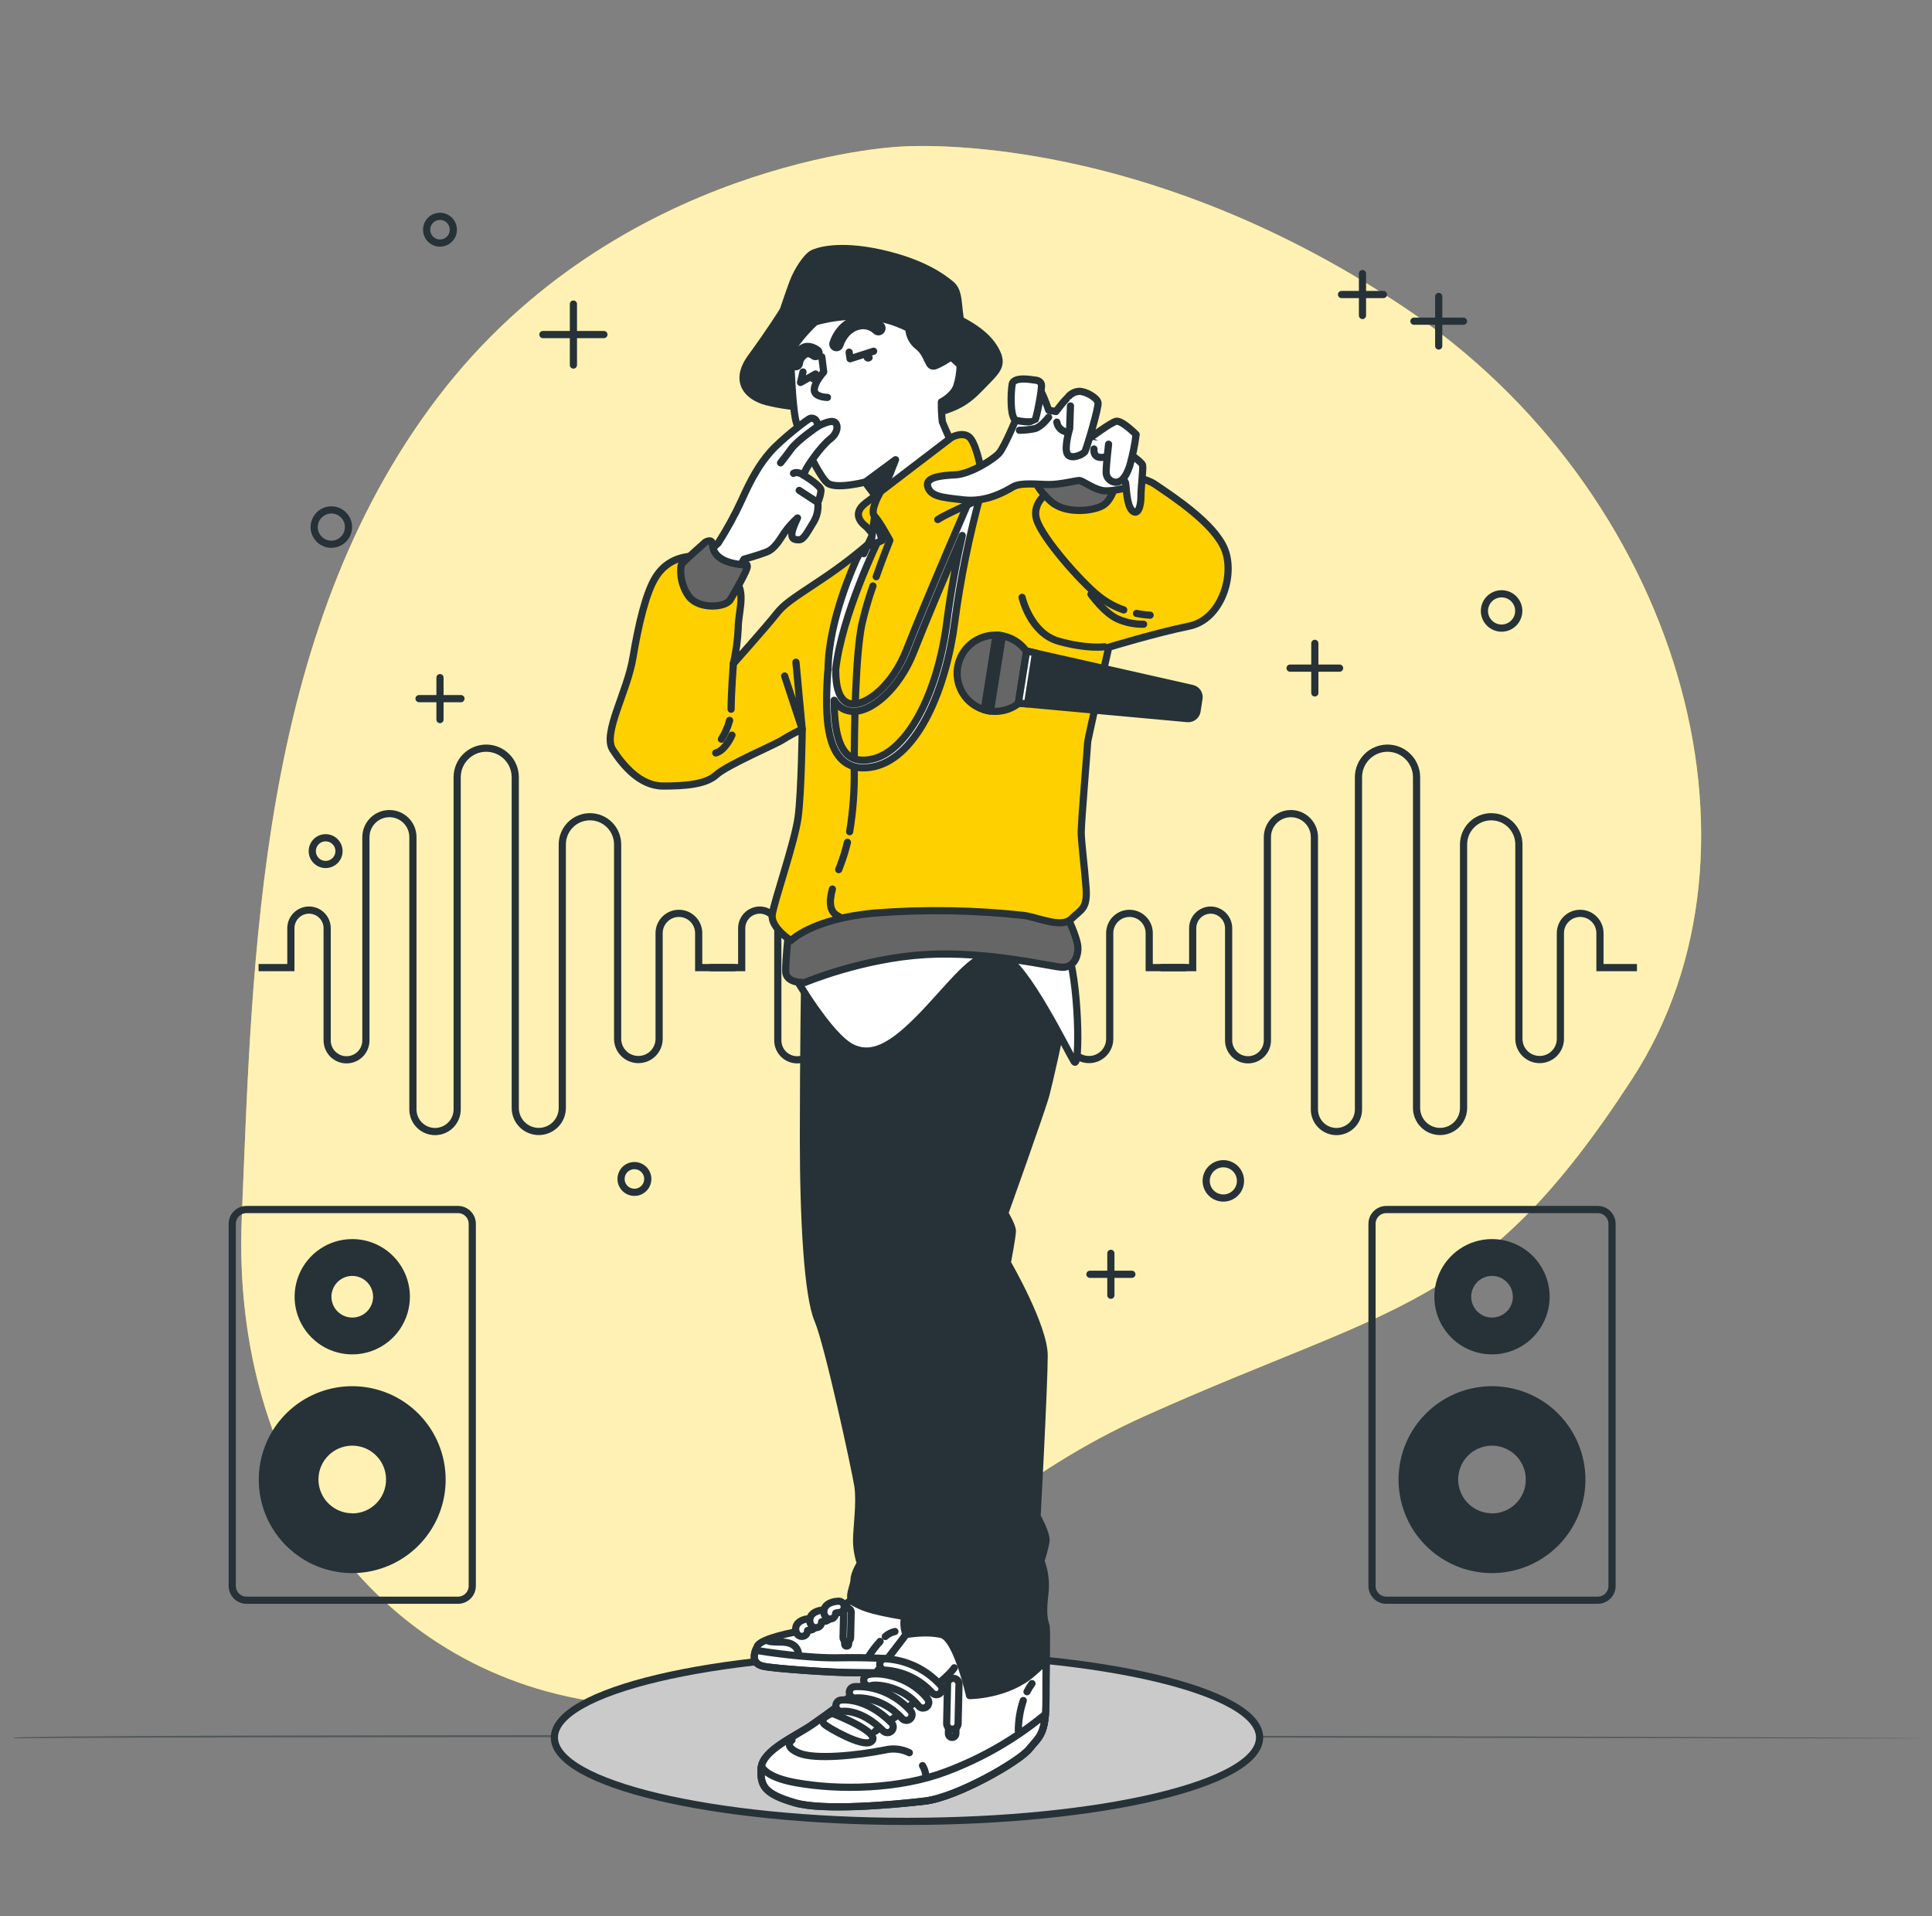 <svg width="121" height="120" viewBox="0 0 121 120" fill="none" xmlns="http://www.w3.org/2000/svg">
<rect x="0" y="0" width="121" height="120" fill="#808080" stroke="none"/>
<g clip-path="url(#clip0_896_9813)">
<path opacity="0.5" d="M120.5 108.857C120.5 108.891 82.784 108.785 39.709 108.785C-3.367 108.785 0.942 108.891 0.942 108.857C0.942 108.823 -3.384 108.659 39.709 108.659C82.801 108.659 120.5 108.82 120.5 108.857Z" fill="#263238"/>
<path d="M56.172 9.196C56.172 9.196 38.697 10.083 27.418 24.884C16.139 39.685 15.823 59.897 15.141 76.266C14.459 92.636 24.051 105.034 38.115 106.668C52.179 108.303 55.969 95.73 71.746 88.655C87.522 81.58 92.79 82.087 102.225 67.559C111.66 53.031 105.067 30.695 87.949 19.25C70.832 7.805 56.172 9.196 56.172 9.196Z" fill="#FFD000"/>
<path opacity="0.7" d="M56.172 9.196C56.172 9.196 38.697 10.083 27.418 24.884C16.139 39.685 15.823 59.897 15.141 76.266C14.459 92.636 24.051 105.034 38.115 106.668C52.179 108.303 55.969 95.73 71.746 88.655C87.522 81.58 92.79 82.087 102.225 67.559C111.66 53.031 105.067 30.695 87.949 19.25C70.832 7.805 56.172 9.196 56.172 9.196Z" fill="white"/>
<path d="M22.061 86.806C20.904 86.806 19.772 87.149 18.809 87.791C17.847 88.434 17.096 89.348 16.653 90.418C16.21 91.487 16.094 92.664 16.319 93.799C16.545 94.935 17.102 95.978 17.921 96.796C18.74 97.615 19.783 98.172 20.918 98.398C22.053 98.624 23.23 98.508 24.3 98.064C25.369 97.621 26.283 96.871 26.926 95.908C27.569 94.945 27.912 93.814 27.911 92.656C27.911 91.105 27.295 89.617 26.198 88.519C25.101 87.422 23.613 86.806 22.061 86.806ZM22.061 94.764C21.643 94.764 21.234 94.639 20.886 94.407C20.537 94.174 20.266 93.844 20.106 93.457C19.946 93.07 19.904 92.645 19.985 92.234C20.067 91.823 20.269 91.446 20.565 91.15C20.861 90.854 21.238 90.653 21.648 90.571C22.059 90.489 22.485 90.531 22.872 90.691C23.258 90.852 23.589 91.123 23.821 91.471C24.054 91.819 24.178 92.228 24.178 92.647C24.179 92.926 24.125 93.202 24.02 93.46C23.914 93.718 23.758 93.952 23.561 94.15C23.365 94.347 23.131 94.504 22.874 94.611C22.616 94.718 22.34 94.773 22.061 94.773V94.764Z" fill="#263238"/>
<path d="M22.062 77.594C21.348 77.594 20.649 77.805 20.056 78.202C19.462 78.599 18.999 79.163 18.726 79.823C18.453 80.482 18.381 81.208 18.52 81.909C18.66 82.609 19.004 83.252 19.509 83.757C20.014 84.262 20.657 84.606 21.357 84.745C22.058 84.885 22.784 84.813 23.443 84.54C24.103 84.266 24.667 83.804 25.064 83.21C25.46 82.616 25.672 81.918 25.672 81.204C25.672 80.247 25.292 79.328 24.614 78.651C23.938 77.974 23.019 77.594 22.062 77.594ZM22.062 82.509C21.803 82.509 21.551 82.433 21.337 82.289C21.122 82.146 20.955 81.942 20.856 81.704C20.757 81.465 20.731 81.203 20.782 80.95C20.832 80.696 20.956 80.464 21.139 80.281C21.321 80.099 21.554 79.975 21.807 79.924C22.06 79.874 22.323 79.9 22.561 79.999C22.799 80.097 23.003 80.264 23.147 80.479C23.29 80.694 23.367 80.946 23.367 81.204C23.367 81.55 23.229 81.882 22.984 82.127C22.74 82.372 22.408 82.509 22.062 82.509Z" fill="#263238"/>
<path d="M28.682 75.743H15.441C14.946 75.743 14.545 76.144 14.545 76.639V99.313C14.545 99.808 14.946 100.209 15.441 100.209H28.682C29.177 100.209 29.578 99.808 29.578 99.313V76.639C29.578 76.144 29.177 75.743 28.682 75.743Z" stroke="#263238" stroke-width="0.45" stroke-miterlimit="10"/>
<path d="M93.442 86.806C92.284 86.806 91.153 87.149 90.191 87.793C89.228 88.436 88.478 89.35 88.035 90.419C87.592 91.489 87.477 92.666 87.703 93.801C87.928 94.936 88.486 95.979 89.305 96.797C90.123 97.615 91.166 98.173 92.302 98.398C93.437 98.624 94.614 98.508 95.683 98.064C96.752 97.621 97.666 96.871 98.309 95.908C98.952 94.945 99.295 93.814 99.294 92.656C99.294 91.888 99.143 91.127 98.849 90.417C98.555 89.707 98.123 89.062 97.58 88.519C97.037 87.975 96.391 87.545 95.681 87.251C94.971 86.957 94.21 86.806 93.442 86.806ZM93.442 94.764C93.023 94.764 92.614 94.639 92.266 94.407C91.918 94.174 91.647 93.844 91.486 93.457C91.326 93.07 91.284 92.645 91.366 92.234C91.448 91.823 91.649 91.446 91.945 91.15C92.241 90.854 92.618 90.653 93.029 90.571C93.44 90.489 93.865 90.531 94.252 90.691C94.639 90.852 94.969 91.123 95.202 91.471C95.434 91.819 95.559 92.228 95.559 92.647C95.56 92.926 95.507 93.202 95.401 93.46C95.295 93.718 95.139 93.953 94.943 94.15C94.746 94.348 94.512 94.504 94.254 94.611C93.997 94.718 93.721 94.773 93.442 94.773V94.764Z" fill="#263238"/>
<path d="M93.442 77.594C92.728 77.594 92.03 77.805 91.437 78.202C90.843 78.599 90.38 79.163 90.107 79.823C89.834 80.482 89.762 81.208 89.901 81.909C90.041 82.609 90.385 83.252 90.889 83.757C91.394 84.262 92.038 84.606 92.738 84.745C93.438 84.885 94.164 84.813 94.824 84.54C95.484 84.266 96.048 83.804 96.444 83.21C96.841 82.616 97.053 81.918 97.053 81.204C97.053 80.247 96.672 79.328 95.995 78.651C95.318 77.974 94.4 77.594 93.442 77.594ZM93.442 82.509C93.184 82.509 92.932 82.432 92.718 82.288C92.504 82.144 92.337 81.941 92.238 81.702C92.14 81.463 92.114 81.201 92.165 80.948C92.216 80.695 92.34 80.463 92.523 80.281C92.705 80.098 92.938 79.974 93.191 79.924C93.444 79.874 93.706 79.9 93.945 79.999C94.183 80.097 94.387 80.265 94.53 80.479C94.673 80.694 94.75 80.946 94.75 81.204C94.75 81.376 94.716 81.546 94.65 81.704C94.585 81.863 94.488 82.007 94.367 82.128C94.245 82.249 94.101 82.345 93.943 82.41C93.784 82.476 93.614 82.51 93.442 82.509Z" fill="#263238"/>
<path d="M100.065 75.743H86.823C86.329 75.743 85.928 76.144 85.928 76.639V99.313C85.928 99.808 86.329 100.209 86.823 100.209H100.065C100.559 100.209 100.961 99.808 100.961 99.313V76.639C100.961 76.144 100.559 75.743 100.065 75.743Z" stroke="#263238" stroke-width="0.45" stroke-miterlimit="10"/>
<path d="M35.913 19.041V22.86" stroke="#263238" stroke-width="0.45" stroke-linecap="round" stroke-linejoin="round"/>
<path d="M37.823 20.951H34.001" stroke="#263238" stroke-width="0.45" stroke-linecap="round" stroke-linejoin="round"/>
<path d="M27.556 42.435V45.062" stroke="#263238" stroke-width="0.45" stroke-linecap="round" stroke-linejoin="round"/>
<path d="M28.87 43.75H26.244" stroke="#263238" stroke-width="0.45" stroke-linecap="round" stroke-linejoin="round"/>
<path d="M85.331 17.131V19.757" stroke="#263238" stroke-width="0.45" stroke-linecap="round" stroke-linejoin="round"/>
<path d="M86.644 18.443H84.018" stroke="#263238" stroke-width="0.45" stroke-linecap="round" stroke-linejoin="round"/>
<path d="M69.573 78.485V81.111" stroke="#263238" stroke-width="0.45" stroke-linecap="round" stroke-linejoin="round"/>
<path d="M70.888 79.799H68.262" stroke="#263238" stroke-width="0.45" stroke-linecap="round" stroke-linejoin="round"/>
<path d="M82.347 40.287V43.391" stroke="#263238" stroke-width="0.45" stroke-linecap="round" stroke-linejoin="round"/>
<path d="M83.899 41.84H80.796" stroke="#263238" stroke-width="0.45" stroke-linecap="round" stroke-linejoin="round"/>
<path d="M90.106 18.564V21.667" stroke="#263238" stroke-width="0.45" stroke-linecap="round" stroke-linejoin="round"/>
<path d="M91.656 20.114H88.553" stroke="#263238" stroke-width="0.45" stroke-linecap="round" stroke-linejoin="round"/>
<path d="M21.827 33.005C21.827 33.218 21.764 33.426 21.646 33.603C21.528 33.78 21.36 33.919 21.164 34C20.967 34.082 20.751 34.103 20.542 34.062C20.333 34.02 20.141 33.918 19.991 33.767C19.84 33.617 19.738 33.425 19.696 33.216C19.655 33.008 19.676 32.791 19.758 32.594C19.84 32.398 19.978 32.23 20.155 32.112C20.332 31.994 20.541 31.931 20.753 31.932C21.038 31.932 21.311 32.045 21.512 32.246C21.713 32.447 21.827 32.72 21.827 33.005Z" stroke="#263238" stroke-width="0.45" stroke-linecap="round" stroke-linejoin="round"/>
<path d="M77.692 73.949C77.692 74.162 77.629 74.37 77.511 74.547C77.392 74.724 77.224 74.862 77.028 74.943C76.831 75.024 76.615 75.046 76.407 75.004C76.198 74.963 76.006 74.86 75.856 74.71C75.706 74.559 75.603 74.368 75.562 74.159C75.52 73.951 75.541 73.734 75.623 73.538C75.704 73.341 75.842 73.173 76.019 73.055C76.196 72.937 76.404 72.874 76.616 72.874C76.758 72.874 76.897 72.902 77.028 72.956C77.158 73.01 77.277 73.089 77.377 73.189C77.477 73.289 77.556 73.407 77.61 73.538C77.664 73.668 77.692 73.808 77.692 73.949Z" stroke="#263238" stroke-width="0.45" stroke-linecap="round" stroke-linejoin="round"/>
<path d="M95.119 38.259C95.119 38.472 95.055 38.68 94.937 38.856C94.819 39.033 94.651 39.171 94.455 39.252C94.258 39.334 94.042 39.355 93.833 39.314C93.625 39.272 93.433 39.17 93.283 39.019C93.132 38.869 93.03 38.677 92.988 38.469C92.947 38.26 92.968 38.044 93.05 37.847C93.131 37.651 93.269 37.483 93.446 37.365C93.623 37.247 93.831 37.184 94.043 37.184C94.184 37.183 94.325 37.211 94.455 37.265C94.586 37.319 94.704 37.398 94.804 37.498C94.904 37.598 94.983 37.717 95.037 37.847C95.091 37.978 95.119 38.118 95.119 38.259Z" stroke="#263238" stroke-width="0.45" stroke-linecap="round" stroke-linejoin="round"/>
<path d="M27.555 15.221C28.017 15.221 28.392 14.847 28.392 14.384C28.392 13.922 28.017 13.548 27.555 13.548C27.093 13.548 26.719 13.922 26.719 14.384C26.719 14.847 27.093 15.221 27.555 15.221Z" stroke="#263238" stroke-width="0.45" stroke-linecap="round" stroke-linejoin="round"/>
<path d="M39.733 74.665C40.195 74.665 40.57 74.291 40.57 73.829C40.57 73.367 40.195 72.992 39.733 72.992C39.271 72.992 38.897 73.367 38.897 73.829C38.897 74.291 39.271 74.665 39.733 74.665Z" stroke="#263238" stroke-width="0.45" stroke-linecap="round" stroke-linejoin="round"/>
<path d="M20.394 54.135C20.856 54.135 21.231 53.761 21.231 53.299C21.231 52.837 20.856 52.462 20.394 52.462C19.932 52.462 19.558 52.837 19.558 53.299C19.558 53.761 19.932 54.135 20.394 54.135Z" stroke="#263238" stroke-width="0.45" stroke-linecap="round" stroke-linejoin="round"/>
<path d="M16.193 60.593H18.217V58.128C18.217 57.826 18.337 57.537 18.55 57.324C18.763 57.111 19.052 56.991 19.354 56.991C19.655 56.991 19.944 57.111 20.157 57.324C20.371 57.537 20.49 57.826 20.49 58.128V65.153C20.49 65.475 20.618 65.783 20.845 66.011C21.072 66.239 21.381 66.367 21.702 66.367C22.024 66.367 22.333 66.239 22.561 66.012C22.788 65.784 22.916 65.475 22.916 65.153V52.421C22.917 52.031 23.072 51.657 23.349 51.381C23.625 51.105 23.999 50.95 24.39 50.95C24.583 50.95 24.774 50.988 24.953 51.062C25.131 51.136 25.293 51.245 25.43 51.381C25.566 51.518 25.675 51.68 25.749 51.858C25.823 52.037 25.86 52.228 25.86 52.421V69.473C25.86 69.841 26.007 70.194 26.267 70.454C26.527 70.714 26.88 70.86 27.247 70.86C27.615 70.859 27.967 70.713 28.227 70.453C28.486 70.193 28.632 69.84 28.632 69.473V48.67C28.632 48.188 28.824 47.725 29.165 47.384C29.506 47.043 29.968 46.851 30.451 46.851C30.933 46.851 31.396 47.043 31.737 47.384C32.078 47.725 32.27 48.188 32.27 48.67V69.382C32.27 69.773 32.425 70.147 32.701 70.424C32.977 70.7 33.352 70.855 33.743 70.855C34.134 70.855 34.508 70.7 34.785 70.424C35.061 70.147 35.216 69.773 35.216 69.382V52.878C35.216 52.419 35.399 51.978 35.724 51.653C36.049 51.328 36.489 51.146 36.949 51.146C37.408 51.146 37.849 51.328 38.174 51.653C38.499 51.978 38.681 52.419 38.681 52.878V65.053C38.681 65.397 38.818 65.728 39.061 65.971C39.305 66.215 39.635 66.351 39.979 66.351C40.15 66.352 40.319 66.318 40.477 66.253C40.635 66.188 40.778 66.093 40.899 65.972C41.02 65.851 41.115 65.708 41.181 65.55C41.246 65.393 41.28 65.224 41.28 65.053V58.435C41.28 58.106 41.41 57.791 41.643 57.559C41.875 57.326 42.19 57.196 42.519 57.196C42.847 57.196 43.163 57.326 43.395 57.559C43.627 57.791 43.758 58.106 43.758 58.435V60.593H46.063" stroke="#263238" stroke-width="0.45" stroke-miterlimit="10"/>
<path d="M44.438 60.593H46.452V58.128C46.452 57.828 46.57 57.541 46.781 57.328C46.992 57.115 47.278 56.994 47.577 56.991C47.879 56.991 48.168 57.111 48.381 57.324C48.594 57.537 48.714 57.826 48.714 58.128V65.153C48.714 65.475 48.842 65.784 49.07 66.012C49.297 66.239 49.606 66.367 49.928 66.367C50.25 66.367 50.558 66.239 50.785 66.011C51.012 65.783 51.14 65.475 51.14 65.153V52.421C51.141 52.031 51.296 51.657 51.572 51.381C51.849 51.105 52.223 50.95 52.613 50.95C53.003 50.95 53.377 51.105 53.653 51.381C53.929 51.657 54.084 52.031 54.084 52.421V69.473C54.084 69.841 54.23 70.194 54.49 70.454C54.751 70.714 55.103 70.86 55.471 70.86C55.839 70.859 56.191 70.713 56.45 70.453C56.71 70.193 56.856 69.84 56.856 69.473V48.67C56.856 48.188 57.047 47.725 57.388 47.384C57.73 47.043 58.192 46.851 58.675 46.851C59.157 46.851 59.62 47.043 59.961 47.384C60.302 47.725 60.493 48.188 60.493 48.67V69.382C60.493 69.575 60.531 69.767 60.605 69.946C60.678 70.124 60.787 70.287 60.923 70.424C61.06 70.561 61.222 70.669 61.401 70.743C61.58 70.817 61.771 70.855 61.964 70.855C62.158 70.855 62.349 70.817 62.528 70.743C62.707 70.669 62.869 70.561 63.006 70.424C63.143 70.287 63.252 70.125 63.325 69.946C63.4 69.767 63.438 69.576 63.438 69.382V52.878C63.438 52.419 63.62 51.978 63.945 51.653C64.27 51.328 64.711 51.146 65.17 51.146C65.63 51.146 66.07 51.328 66.395 51.653C66.72 51.978 66.903 52.419 66.903 52.878V65.053C66.903 65.397 67.039 65.728 67.283 65.971C67.526 66.215 67.856 66.351 68.201 66.351C68.371 66.352 68.54 66.318 68.698 66.253C68.856 66.188 68.999 66.093 69.12 65.972C69.241 65.851 69.337 65.708 69.402 65.55C69.468 65.393 69.501 65.224 69.501 65.053V58.435C69.501 58.107 69.631 57.792 69.862 57.56C70.094 57.328 70.408 57.197 70.736 57.196C71.064 57.196 71.38 57.326 71.612 57.559C71.844 57.791 71.975 58.106 71.975 58.435V60.593H74.28" stroke="#263238" stroke-width="0.45" stroke-miterlimit="10"/>
<path d="M72.683 60.593H74.697V58.128C74.697 57.828 74.815 57.541 75.026 57.328C75.237 57.115 75.523 56.994 75.822 56.991C76.122 56.994 76.408 57.115 76.619 57.328C76.83 57.541 76.948 57.828 76.948 58.128V65.153C76.948 65.475 77.076 65.784 77.303 66.012C77.531 66.239 77.84 66.367 78.162 66.367C78.484 66.367 78.793 66.239 79.02 66.012C79.248 65.784 79.376 65.475 79.376 65.153V52.421C79.377 52.031 79.532 51.657 79.808 51.381C80.085 51.105 80.459 50.95 80.849 50.95C81.042 50.95 81.234 50.988 81.412 51.062C81.591 51.136 81.753 51.245 81.889 51.381C82.026 51.518 82.134 51.68 82.208 51.858C82.282 52.037 82.32 52.228 82.32 52.421V69.473C82.32 69.839 82.465 70.19 82.722 70.45C82.98 70.709 83.33 70.857 83.696 70.86C83.878 70.86 84.058 70.824 84.226 70.754C84.394 70.684 84.547 70.582 84.676 70.454C84.804 70.325 84.906 70.172 84.976 70.004C85.045 69.835 85.081 69.655 85.08 69.473V48.67C85.08 48.188 85.272 47.725 85.613 47.384C85.954 47.043 86.417 46.851 86.899 46.851C87.382 46.851 87.844 47.043 88.185 47.384C88.526 47.725 88.718 48.188 88.718 48.67V69.382C88.718 69.772 88.873 70.147 89.149 70.423C89.424 70.699 89.799 70.855 90.189 70.855C90.382 70.855 90.574 70.817 90.753 70.743C90.932 70.669 91.094 70.561 91.231 70.424C91.368 70.287 91.476 70.125 91.55 69.946C91.624 69.767 91.662 69.576 91.662 69.382V52.878C91.662 52.419 91.845 51.978 92.17 51.653C92.495 51.328 92.935 51.146 93.395 51.146C93.854 51.146 94.295 51.328 94.62 51.653C94.945 51.978 95.127 52.419 95.127 52.878V65.053C95.127 65.397 95.264 65.728 95.507 65.971C95.751 66.215 96.081 66.351 96.425 66.351C96.596 66.352 96.765 66.318 96.923 66.253C97.081 66.188 97.224 66.093 97.345 65.972C97.466 65.851 97.561 65.708 97.627 65.55C97.692 65.393 97.726 65.224 97.726 65.053V58.435C97.726 58.106 97.856 57.791 98.089 57.559C98.321 57.326 98.636 57.196 98.965 57.196C99.294 57.196 99.609 57.326 99.841 57.559C100.074 57.791 100.204 58.106 100.204 58.435V60.593H102.521" stroke="#263238" stroke-width="0.45" stroke-miterlimit="10"/>
<path d="M56.804 114.058C69 114.058 78.887 111.706 78.887 108.806C78.887 105.905 69 103.554 56.804 103.554C44.608 103.554 34.721 105.905 34.721 108.806C34.721 111.706 44.608 114.058 56.804 114.058Z" fill="#CACACA" stroke="#263238" stroke-width="0.45" stroke-linecap="round" stroke-linejoin="round"/>
<path d="M48.965 19.716C48.965 19.716 49.322 18.602 49.647 17.727C49.972 16.852 50.523 16.135 50.802 15.935C51.082 15.735 52.473 15.253 55.179 15.856C57.885 16.458 59.119 17.447 59.556 17.806C59.992 18.166 59.994 18.761 60.074 19.478C60.129 19.946 60.209 20.411 60.313 20.871C60.313 20.871 60.033 20.273 56.611 19.796C53.19 19.318 51.866 19 50.875 19.478C49.884 19.955 48.727 20.553 48.727 20.553L48.965 19.716Z" fill="#263238" stroke="#263238" stroke-width="0.45" stroke-linecap="round" stroke-linejoin="round"/>
<path d="M49.819 25.464C49.284 25.415 48.752 25.329 48.228 25.207C46.93 24.948 45.868 23.979 47.048 22.367C48.228 20.755 48.994 19.527 48.994 19.527C48.994 19.527 49.483 18.618 51.354 18.134C53.225 17.649 57.284 18.875 58.875 19.484C60.467 20.093 61.738 20.841 62.324 21.876C62.911 22.91 62.404 23.226 61.449 24.227C60.494 25.227 59.898 25.532 58.307 25.968C56.715 26.405 49.819 25.464 49.819 25.464Z" fill="#263238" stroke="#263238" stroke-width="0.45" stroke-linecap="round" stroke-linejoin="round"/>
<path d="M51.057 20.16C51.057 20.16 49.523 21.576 49.523 22.283C49.523 22.99 49.641 25.35 49.818 26.235C49.995 27.119 51.294 29.834 51.823 30.248C52.353 30.661 54.183 30.189 54.183 30.189L55.07 31.369L59.844 28.302C59.844 28.302 59.076 26.59 59.017 26.412C58.972 26.001 58.952 25.587 58.958 25.173C58.958 25.173 59.667 24.821 59.904 24.23C60.052 23.79 60.129 23.329 60.131 22.865C60.131 22.865 58.066 20.801 55.766 20.094C53.465 19.387 51.057 20.16 51.057 20.16Z" fill="white" stroke="#263238" stroke-width="0.45" stroke-linecap="round" stroke-linejoin="round"/>
<path d="M51.47 22.349L51.588 23.293C51.588 23.293 50.997 23.941 50.997 24.413C50.997 24.886 51.822 24.886 51.822 24.886" stroke="#263238" stroke-width="0.45" stroke-linecap="round" stroke-linejoin="round"/>
<path d="M53.181 22.053L53.24 22.467L54.715 21.994" stroke="#263238" stroke-width="0.45" stroke-linecap="round" stroke-linejoin="round"/>
<path d="M50.29 23.293L50.136 23.95L51.079 23.418" stroke="#263238" stroke-width="0.45" stroke-linecap="round" stroke-linejoin="round"/>
<path d="M54.374 22.642C54.529 22.642 54.656 22.533 54.656 22.399C54.656 22.265 54.529 22.156 54.374 22.156C54.218 22.156 54.092 22.265 54.092 22.399C54.092 22.533 54.218 22.642 54.374 22.642Z" fill="#263238"/>
<path d="M50.962 23.95C51.117 23.95 51.243 23.841 51.243 23.707C51.243 23.572 51.117 23.463 50.962 23.463C50.806 23.463 50.68 23.572 50.68 23.707C50.68 23.841 50.806 23.95 50.962 23.95Z" fill="#263238"/>
<path d="M52.387 21.546C52.387 21.546 52.707 20.41 53.778 20.194C53.998 20.149 54.225 20.158 54.44 20.22C54.655 20.283 54.852 20.397 55.013 20.553" stroke="#263238" stroke-width="0.9" stroke-linecap="round" stroke-linejoin="round"/>
<path d="M51.073 22.104C51.073 22.104 50.718 21.829 50.437 21.945C50.277 22.014 50.138 22.124 50.033 22.263C49.929 22.403 49.862 22.567 49.841 22.74" stroke="#263238" stroke-width="0.9" stroke-linecap="round" stroke-linejoin="round"/>
<path d="M57.52 21.706C58.202 22.263 58.077 23.099 58.593 22.899C58.934 22.754 59.257 22.568 59.555 22.347C58.751 21.651 57.866 21.055 56.92 20.571C56.928 20.793 56.986 21.011 57.09 21.207C57.194 21.404 57.341 21.574 57.52 21.706Z" fill="#263238" stroke="#263238" stroke-width="0.45" stroke-linecap="round" stroke-linejoin="round"/>
<path d="M54.184 30.195L56.087 28.788L55.07 31.375L54.184 30.195Z" fill="#263238" stroke="#263238" stroke-width="0.45" stroke-linecap="round" stroke-linejoin="round"/>
<path d="M53.641 99.973C53.641 99.973 50.697 102.042 50.22 102.121C49.742 102.201 47.673 102.599 47.435 103.076C47.196 103.554 47.037 104.19 47.832 104.35C48.628 104.509 52.209 104.747 53.482 104.747C54.755 104.747 56.188 104.827 56.893 104.668C57.597 104.509 58.723 104.827 59.121 103.235C59.519 101.644 59.439 100.371 59.2 99.496C58.962 98.62 53.641 99.973 53.641 99.973Z" fill="white" stroke="#263238" stroke-width="0.45" stroke-linecap="round" stroke-linejoin="round"/>
<path d="M57.529 104.022C55.929 103.855 54.319 103.784 52.71 103.811C50.677 103.872 47.935 103.447 47.319 103.345C47.171 103.765 47.18 104.218 47.833 104.35C48.629 104.509 52.209 104.748 53.483 104.748C54.756 104.748 56.188 104.827 56.893 104.668C57.273 104.584 57.761 104.632 58.198 104.461L57.529 104.022Z" stroke="#263238" stroke-width="0.45" stroke-linecap="round" stroke-linejoin="round"/>
<path d="M53.019 103.083C53.003 103.083 52.987 103.08 52.973 103.074C52.958 103.068 52.945 103.059 52.934 103.048C52.923 103.037 52.915 103.023 52.909 103.009C52.903 102.994 52.9 102.978 52.9 102.963L52.912 102.547C52.912 102.531 52.915 102.516 52.921 102.501C52.927 102.487 52.936 102.474 52.947 102.463C52.959 102.452 52.972 102.444 52.986 102.438C53.001 102.433 53.017 102.43 53.032 102.431C53.064 102.432 53.094 102.445 53.116 102.468C53.138 102.491 53.151 102.522 53.151 102.554V102.967C53.151 102.984 53.147 103 53.14 103.016C53.134 103.031 53.124 103.044 53.111 103.055C53.099 103.066 53.084 103.075 53.068 103.079C53.052 103.084 53.035 103.086 53.019 103.083Z" fill="white" stroke="#263238" stroke-width="0.45" stroke-linecap="round" stroke-linejoin="round"/>
<path d="M53.028 102.79C52.966 102.786 52.908 102.758 52.865 102.713C52.823 102.667 52.8 102.607 52.801 102.545L52.837 100.942C52.842 100.88 52.869 100.823 52.914 100.78C52.959 100.738 53.019 100.715 53.08 100.714C53.143 100.717 53.201 100.744 53.243 100.79C53.286 100.835 53.309 100.895 53.308 100.958L53.271 102.56C53.269 102.623 53.242 102.682 53.197 102.725C53.151 102.768 53.091 102.791 53.028 102.79Z" fill="white" stroke="#263238" stroke-width="0.45" stroke-linecap="round" stroke-linejoin="round"/>
<path d="M50.216 102.476C50.151 102.476 50.087 102.458 50.032 102.424C49.976 102.39 49.931 102.341 49.902 102.283C49.856 102.201 49.832 102.108 49.832 102.014C49.832 101.921 49.856 101.828 49.902 101.746C50.084 101.43 50.543 101.369 50.734 101.357C50.826 101.357 50.914 101.392 50.981 101.455C51.048 101.518 51.088 101.604 51.093 101.696C51.098 101.788 51.068 101.878 51.009 101.948C50.95 102.018 50.866 102.063 50.775 102.074C50.707 102.079 50.64 102.09 50.575 102.108C50.578 102.176 50.56 102.244 50.525 102.303C50.49 102.362 50.439 102.409 50.377 102.44C50.327 102.464 50.272 102.476 50.216 102.476Z" fill="white" stroke="#263238" stroke-width="0.45" stroke-linecap="round" stroke-linejoin="round"/>
<path d="M51.1 101.93C51.034 101.931 50.97 101.914 50.914 101.879C50.858 101.845 50.813 101.796 50.784 101.737C50.738 101.655 50.714 101.563 50.714 101.469C50.714 101.375 50.738 101.283 50.784 101.201C50.968 100.885 51.427 100.825 51.616 100.814C51.663 100.811 51.71 100.818 51.754 100.833C51.798 100.848 51.839 100.872 51.875 100.903C51.91 100.935 51.938 100.972 51.959 101.015C51.98 101.057 51.992 101.103 51.994 101.149C51.997 101.196 51.991 101.243 51.975 101.288C51.96 101.332 51.936 101.373 51.905 101.408C51.874 101.443 51.836 101.472 51.794 101.493C51.752 101.513 51.706 101.525 51.659 101.528C51.591 101.533 51.523 101.545 51.457 101.562C51.459 101.631 51.442 101.698 51.407 101.757C51.372 101.816 51.32 101.864 51.259 101.894C51.209 101.918 51.155 101.931 51.1 101.93Z" fill="white" stroke="#263238" stroke-width="0.45" stroke-linecap="round" stroke-linejoin="round"/>
<path d="M51.982 101.387C51.916 101.387 51.852 101.369 51.797 101.335C51.741 101.301 51.696 101.252 51.666 101.194C51.62 101.112 51.596 101.02 51.596 100.926C51.596 100.832 51.62 100.739 51.666 100.657C51.848 100.339 52.307 100.28 52.496 100.269C52.59 100.263 52.684 100.295 52.755 100.358C52.825 100.421 52.868 100.509 52.874 100.604C52.88 100.699 52.848 100.792 52.785 100.863C52.722 100.934 52.634 100.977 52.539 100.983C52.471 100.988 52.404 101 52.339 101.019C52.34 101.087 52.322 101.154 52.287 101.212C52.252 101.271 52.202 101.318 52.141 101.349C52.092 101.373 52.037 101.386 51.982 101.387Z" fill="white" stroke="#263238" stroke-width="0.45" stroke-linecap="round" stroke-linejoin="round"/>
<path d="M48.09 102.751C48.09 102.751 48.129 102.829 48.906 102.829C49.684 102.829 49.916 103.179 49.993 103.449" stroke="#263238" stroke-width="0.45" stroke-linecap="round" stroke-linejoin="round"/>
<path d="M55.444 102.481C55.615 102.326 55.824 102.219 56.049 102.169" stroke="#263238" stroke-width="0.45" stroke-linecap="round" stroke-linejoin="round"/>
<path d="M54.381 103.761C54.597 103.414 54.844 103.089 55.12 102.788" stroke="#263238" stroke-width="0.45" stroke-linecap="round" stroke-linejoin="round"/>
<path d="M50.398 61.059C50.398 61.059 50.318 66.072 50.318 71.244C50.318 76.417 50.584 81.148 51.228 82.66C51.871 84.172 53.569 92.016 53.729 93.05C53.888 94.085 53.649 95.676 53.649 96.46C53.651 96.948 53.732 97.431 53.888 97.893C53.888 97.893 53.49 98.529 53.49 98.927C53.49 99.325 53.013 100.121 53.49 100.36C53.967 100.598 54.286 100.837 56.673 101.235C59.06 101.633 60.572 99.325 60.97 98.689C61.368 98.052 59.106 82.887 58.787 80.102C58.469 77.317 58.681 71.551 59.158 69.323C59.635 67.095 59.397 61.923 59.078 60.888C58.76 59.854 55.657 59.217 53.986 59.376C52.315 59.535 50.398 61.059 50.398 61.059Z" fill="#263238" stroke="#263238" stroke-width="0.45" stroke-linecap="round" stroke-linejoin="round"/>
<path d="M56.524 63.287C56.524 63.287 54.801 75.498 54.801 77.487C54.801 79.477 55.676 81.705 55.915 82.66C56.154 83.615 57.063 94.403 57.302 95.119C57.541 95.835 57.62 97.745 57.62 97.745C57.62 97.745 56.984 97.983 56.904 98.461C56.824 98.938 57.222 99.257 57.222 99.654C57.222 100.052 56.824 100.689 56.665 101.246C56.577 101.617 56.605 102.005 56.745 102.36C56.745 102.36 55.153 104.508 54.437 105.225C53.721 105.941 51.891 107.294 50.856 108.01C49.822 108.726 47.753 109.601 47.673 110.715C47.594 111.829 48.389 112.784 50.379 112.864C52.368 112.943 55.949 113.023 57.938 112.784C59.928 112.546 63.827 110.317 64.464 109.522C65.1 108.726 65.507 108.646 65.507 106.418C65.507 104.19 65.587 102.042 65.507 101.803C65.428 101.564 65.28 101.166 65.428 99.893C65.531 99.168 65.449 98.429 65.189 97.745C65.319 97.354 65.425 96.955 65.507 96.551C65.587 96.074 64.95 94.96 64.95 94.96C64.95 94.96 65.394 86.718 65.394 84.888C65.394 83.057 63.086 79.079 63.086 79.079C63.086 79.079 63.404 77.408 63.404 77.089C63.404 76.771 62.927 75.975 62.927 75.975C62.927 75.975 65.28 69.414 65.507 68.538C65.734 67.663 66.382 64.799 66.542 63.844C66.701 62.889 66.144 60.899 65.428 59.706C64.711 58.512 61.608 57.08 60.494 58.035C59.38 58.989 56.524 63.287 56.524 63.287Z" fill="#263238" stroke="#263238" stroke-width="0.45" stroke-linecap="round" stroke-linejoin="round"/>
<path d="M49.761 61.138C49.761 61.138 51.909 64.878 53.342 65.594C54.774 66.311 56.206 65.276 58.196 63.128C60.185 60.979 61.379 59.308 62.811 59.865C64.243 60.422 66.869 65.833 67.267 66.47C67.665 67.106 67.585 61.218 66.79 59.388C65.994 57.557 61.936 56.841 57.013 57.478C52.091 58.114 49.761 61.138 49.761 61.138Z" fill="white" stroke="#263238" stroke-width="0.45" stroke-linecap="round" stroke-linejoin="round"/>
<path d="M49.365 58.583C49.365 58.583 49.206 60.015 49.206 60.811C49.206 61.607 50.4 61.527 50.4 61.527C50.4 61.527 53.98 60.015 57.959 59.776C61.938 59.538 65.917 60.572 66.553 60.572C67.19 60.572 67.508 60.015 67.508 59.379C67.508 58.742 66.792 57.31 66.792 57.31C66.792 57.31 65.121 55.48 60.187 55.32C55.254 55.161 51.673 55.241 50.638 56.116C49.604 56.991 49.365 58.583 49.365 58.583Z" fill="#666666" stroke="#263238" stroke-width="0.45" stroke-linecap="round" stroke-linejoin="round"/>
<path d="M59.583 27.399C59.583 27.399 55.115 30.809 54.201 31.512C53.287 32.214 54.049 32.83 54.253 32.983C54.465 33.198 54.652 33.437 54.81 33.694C53.758 34.636 52.638 35.501 51.461 36.282C49.481 37.602 49.126 37.805 48.567 38.514C48.008 39.224 45.93 41.561 45.93 41.561C46.098 40.827 46.2 40.08 46.234 39.328C46.234 38.419 46.653 37.307 46.196 36.545C45.739 35.784 44.623 34.82 43.608 34.82C42.594 34.82 41.678 35.174 41.069 36.138C40.46 37.102 39.991 39.073 39.637 41.206C39.282 43.339 37.72 45.935 38.379 46.949C39.039 47.963 40.105 49.223 41.526 49.223C42.947 49.223 44.215 49.12 44.877 48.511C45.539 47.902 48.669 46.574 49.024 46.319C49.417 46.075 49.824 45.855 50.243 45.66C50.243 45.66 50.193 49.568 49.99 51.142C49.788 52.715 48.467 56.471 48.365 57.28C48.262 58.09 49.533 58.903 49.533 58.903C49.533 58.903 50.852 57.539 54.763 57.178C57.89 56.935 61.034 56.986 64.152 57.33C65.116 57.482 66.487 58.144 67.108 57.535C67.729 56.925 68.122 56.925 68.017 55.554C67.913 54.184 67.715 52.712 67.715 52.103C67.715 51.494 68.12 46.622 68.12 46.469C68.12 46.317 69.441 40.531 69.441 40.531C69.441 40.531 72.435 39.621 74.465 39.212C76.496 38.803 77.357 36.016 76.698 34.39C76.038 32.764 73.449 31.091 72.333 30.329C71.216 29.568 67.51 29.42 67.003 29.62C66.496 29.82 64.923 29.518 63.705 29.365C62.486 29.213 61.827 29.213 61.624 29.263L61.419 29.315C61.419 29.315 61.115 27.64 60.66 27.335C60.206 27.03 59.583 27.399 59.583 27.399Z" fill="#FFD000" stroke="#263238" stroke-width="0.45" stroke-linecap="round" stroke-linejoin="round"/>
<path d="M71.176 38.414C71.458 38.471 71.743 38.507 72.031 38.523" stroke="#263238" stroke-width="0.45" stroke-linecap="round" stroke-linejoin="round"/>
<path d="M65.889 30.657C65.889 30.657 64.568 31.368 64.923 32.535C65.278 33.701 67.665 36.4 68.788 37.309C69.263 37.695 69.801 37.995 70.379 38.196" stroke="#263238" stroke-width="0.45" stroke-linecap="round" stroke-linejoin="round"/>
<path d="M68.324 37.211C68.324 37.211 69.188 38.43 70.05 38.785C70.547 38.995 71.083 39.099 71.623 39.089" stroke="#263238" stroke-width="0.45" stroke-linecap="round" stroke-linejoin="round"/>
<path d="M45.696 45.112C45.583 45.528 45.41 45.925 45.182 46.289" stroke="#263238" stroke-width="0.45" stroke-linecap="round" stroke-linejoin="round"/>
<path d="M45.93 41.56C45.93 41.56 45.789 43.448 45.789 44.412" stroke="#263238" stroke-width="0.45" stroke-linecap="round" stroke-linejoin="round"/>
<path d="M45.842 46.035C45.842 46.035 45.434 46.999 44.825 47.151" stroke="#263238" stroke-width="0.45" stroke-linecap="round" stroke-linejoin="round"/>
<path d="M49.85 41.467L50.243 45.671L49.141 42.331" stroke="#263238" stroke-width="0.45" stroke-linecap="round" stroke-linejoin="round"/>
<path d="M64.012 37.407C64.012 37.407 64.519 39.642 66.285 40.149C68.052 40.656 69.18 40.503 69.18 40.503" stroke="#263238" stroke-width="0.45" stroke-linecap="round" stroke-linejoin="round"/>
<path d="M52.132 55.675C51.904 56.541 51.957 57.13 52.546 57.398" stroke="#263238" stroke-width="0.45" stroke-linecap="round" stroke-linejoin="round"/>
<path d="M53.075 52.747C52.957 53.245 52.805 53.735 52.621 54.213L52.527 54.459" stroke="#263238" stroke-width="0.45" stroke-linecap="round" stroke-linejoin="round"/>
<path d="M54.673 36.693C54.396 37.479 54.164 38.281 53.978 39.094C53.58 41.004 53.5 45.539 53.5 48.165C53.523 49.477 53.427 50.788 53.214 52.083" stroke="#263238" stroke-width="0.45" stroke-linecap="round" stroke-linejoin="round"/>
<path d="M55.092 30.898C55.092 30.898 54.455 32.011 54.774 32.33C55.092 32.648 55.729 33.842 55.729 33.842C55.729 33.842 55.312 34.869 54.874 36.115" stroke="#263238" stroke-width="0.45" stroke-linecap="round" stroke-linejoin="round"/>
<path d="M54.062 48.083C53.607 48.097 53.163 47.942 52.814 47.649C51.93 46.894 51.627 45.232 51.83 42.261C51.83 42.142 51.848 42.022 51.862 41.901C51.887 38.812 53.533 35.281 53.617 35.081C53.667 34.96 53.899 34.481 54.019 34.531C54.14 34.581 54.247 34.303 54.199 34.415C54.199 34.415 54.158 34.512 54.096 34.672C54.374 34.049 54.569 33.648 54.597 33.592C54.625 33.535 54.675 33.492 54.735 33.471C54.795 33.451 54.86 33.455 54.917 33.483C54.947 33.495 54.973 33.514 54.994 33.538C55.016 33.561 55.032 33.589 55.042 33.619C55.052 33.649 55.056 33.681 55.053 33.713C55.05 33.745 55.04 33.775 55.024 33.803C55.001 33.851 52.71 38.537 52.339 41.931C52.336 42.197 52.352 42.463 52.385 42.727C52.459 43.3 52.685 43.998 53.324 44.075C54.308 44.193 55.931 42.859 56.779 40.683C58.041 37.452 60.972 30.716 61.001 30.647C61.023 30.587 61.067 30.538 61.125 30.51C61.183 30.483 61.249 30.479 61.309 30.501C61.37 30.522 61.419 30.567 61.447 30.624C61.474 30.682 61.477 30.748 61.456 30.809C60.714 33.487 60.157 36.214 59.792 38.969C59.278 43.018 57.518 47.381 54.754 48.006C54.527 48.057 54.295 48.083 54.062 48.083ZM52.244 43.852C52.244 45.671 52.526 46.778 53.119 47.288C53.487 47.601 53.983 47.683 54.638 47.535C56.802 47.047 58.73 43.498 59.307 38.896C59.562 36.895 59.935 34.999 60.265 33.532C59.298 35.79 57.966 38.932 57.22 40.842C56.363 43.038 54.59 44.707 53.262 44.534C53.051 44.508 52.85 44.433 52.673 44.315C52.497 44.196 52.352 44.038 52.248 43.852H52.244Z" fill="white" stroke="#263238" stroke-width="0.45" stroke-linecap="round" stroke-linejoin="round"/>
<path d="M54.774 32.33L54.535 34.16L55.251 33.842L54.774 32.33Z" fill="white" stroke="#263238" stroke-width="0.45" stroke-linecap="round" stroke-linejoin="round"/>
<path d="M61.372 31.266C61.372 31.266 59.342 32.13 58.732 32.535" stroke="#263238" stroke-width="0.45" stroke-linecap="round" stroke-linejoin="round"/>
<path d="M64.825 30.099C64.825 30.099 64.978 30.657 65.839 31.418C66.701 32.18 68.376 32.028 69.038 31.673C69.7 31.318 69.886 30.191 69.886 30.191C69.886 30.191 68.886 29.083 68.376 29.033C67.867 28.983 65.025 28.679 64.825 30.099Z" fill="#666666" stroke="#263238" stroke-width="0.45" stroke-linecap="round" stroke-linejoin="round"/>
<path d="M70.241 29.532C70.143 29.347 70.039 29.17 69.932 28.997C69.951 28.973 69.97 28.948 69.986 28.922C70.053 28.837 70.097 28.737 70.115 28.63C70.132 28.524 70.124 28.415 70.089 28.313C69.986 28.11 69.529 27.249 69.377 27.249C69.297 27.249 68.945 27.303 68.624 27.356L68.565 27.299C68.421 27.168 68.292 27.023 68.179 26.865C68.281 26.521 68.659 25.596 68.565 25.273C68.472 24.95 67.551 24.614 67.201 24.664C66.974 24.698 66.46 25.33 66.133 25.771L65.678 25.689C65.516 25.218 65.198 24.346 65.012 24.309C64.759 24.257 64.302 24.816 64.302 25.071C64.302 25.153 64.318 25.36 64.341 25.601L63.743 25.982C63.743 25.982 62.931 27.963 62.577 28.37C62.222 28.777 60.758 29.688 59.835 29.734C58.912 29.779 57.907 29.886 58.109 30.495C58.312 31.105 59.019 31.155 60.383 31.307C61.747 31.459 62.92 30.8 63.427 30.495C63.934 30.191 65 30.343 65.712 30.343C66.424 30.343 67.388 30.091 67.59 30.091C67.792 30.091 68.352 30.546 68.954 30.7C69.557 30.855 70.68 30.495 70.68 30.495C70.68 30.495 70.748 30.495 70.241 29.532Z" fill="white" stroke="#263238" stroke-width="0.45" stroke-linecap="round" stroke-linejoin="round"/>
<path d="M67.042 25.421L66.992 26.842C66.992 26.842 66.637 28.008 66.84 28.415C67.042 28.822 67.854 28.465 67.956 28.263C68.058 28.06 68.82 25.535 68.768 25.218C68.715 24.902 68.006 24.507 67.601 24.507C67.477 24.51 67.354 24.539 67.24 24.592C67.127 24.644 67.026 24.719 66.942 24.811" fill="white"/>
<path d="M67.042 25.421L66.992 26.842C66.992 26.842 66.637 28.008 66.84 28.415C67.042 28.822 67.854 28.465 67.956 28.263C68.058 28.06 68.82 25.535 68.768 25.218C68.715 24.902 68.006 24.507 67.601 24.507C67.477 24.51 67.354 24.539 67.24 24.592C67.127 24.644 67.026 24.719 66.942 24.811" stroke="#263238" stroke-width="0.45" stroke-linecap="round" stroke-linejoin="round"/>
<path d="M70.595 28.312C70.595 28.312 71.505 28.922 71.559 29.124C71.614 29.326 71.457 30.488 71.457 31.104C71.457 31.721 71.255 32.323 70.9 31.968C70.545 31.614 70.545 30.445 70.493 30.243C70.441 30.04 70.189 29.938 70.189 29.938" fill="white"/>
<path d="M70.595 28.312C70.595 28.312 71.505 28.922 71.559 29.124C71.614 29.326 71.457 30.488 71.457 31.104C71.457 31.721 71.255 32.323 70.9 31.968C70.545 31.614 70.545 30.445 70.493 30.243C70.441 30.04 70.189 29.938 70.189 29.938" stroke="#263238" stroke-width="0.45" stroke-linecap="round" stroke-linejoin="round"/>
<path d="M64.759 23.797C64.759 23.797 63.49 23.545 63.395 24.052C63.3 24.559 63.243 26.234 63.65 26.325C64.057 26.416 64.714 26.478 64.816 26.325C64.918 26.173 65.271 24.395 65.223 24.09C65.175 23.786 64.759 23.797 64.759 23.797Z" fill="white" stroke="#263238" stroke-width="0.45" stroke-linecap="round" stroke-linejoin="round"/>
<path d="M68.311 27.399C68.311 27.399 69.529 26.489 69.884 26.385C70.239 26.28 71.155 27.208 71.155 27.208C71.071 27.877 70.935 28.54 70.748 29.188C70.493 29.95 70.189 30.202 69.884 30.202C69.8 30.199 69.718 30.18 69.642 30.145C69.567 30.111 69.498 30.061 69.442 30C69.385 29.938 69.342 29.866 69.313 29.788C69.285 29.709 69.272 29.626 69.277 29.543C69.277 29.136 69.429 27.817 69.429 27.817" fill="white"/>
<path d="M68.311 27.399C68.311 27.399 69.529 26.489 69.884 26.385C70.239 26.28 71.155 27.208 71.155 27.208C71.071 27.877 70.935 28.54 70.748 29.188C70.493 29.95 70.189 30.202 69.884 30.202C69.8 30.199 69.718 30.18 69.642 30.145C69.567 30.111 69.498 30.061 69.442 30C69.385 29.938 69.342 29.866 69.313 29.788C69.285 29.709 69.272 29.626 69.277 29.543C69.277 29.136 69.429 27.817 69.429 27.817" stroke="#263238" stroke-width="0.45" stroke-linecap="round" stroke-linejoin="round"/>
<path d="M65.674 26.13C65.674 26.13 65.219 26.739 64.81 26.841C64.493 26.908 64.17 26.942 63.846 26.944" fill="white"/>
<path d="M65.674 26.13C65.674 26.13 65.219 26.739 64.81 26.841C64.493 26.908 64.17 26.942 63.846 26.944" stroke="#263238" stroke-width="0.45" stroke-linecap="round" stroke-linejoin="round"/>
<path d="M66.189 26.435C66.212 26.588 66.283 26.731 66.393 26.841C66.502 26.951 66.645 27.022 66.799 27.044" fill="white"/>
<path d="M66.189 26.435C66.212 26.588 66.283 26.731 66.393 26.841C66.502 26.951 66.645 27.022 66.799 27.044" stroke="#263238" stroke-width="0.45" stroke-linecap="round" stroke-linejoin="round"/>
<path d="M68.515 28.117C68.515 28.117 68.413 28.776 69.175 28.624L68.515 28.117Z" fill="white"/>
<path d="M68.515 28.117C68.515 28.117 68.413 28.776 69.175 28.624" stroke="#263238" stroke-width="0.45" stroke-linecap="round" stroke-linejoin="round"/>
<path d="M44.978 34.008C45.531 33.146 46.023 32.246 46.451 31.316C47.06 29.952 47.567 29.083 48.227 28.322C48.886 27.56 50.614 26.207 50.764 26.191C51.219 26.139 51.219 26.698 51.219 26.698C51.219 26.698 52.03 26.244 52.285 26.444C52.54 26.644 52.433 27.151 52.03 27.46C51.371 27.967 50.509 29.279 50.457 29.438C50.418 29.545 50.367 29.648 50.305 29.743C50.305 29.743 51.421 30.404 51.421 30.709C51.395 30.971 51.327 31.228 51.219 31.468C51.267 31.892 51.175 32.32 50.957 32.687C50.603 33.246 50.35 33.803 50.048 33.803C49.745 33.803 49.593 33.753 49.593 33.449C49.593 33.144 49.948 32.435 49.948 32.435C49.646 32.708 49.374 33.013 49.136 33.344C48.831 33.799 48.527 34.36 48.02 34.563C47.513 34.765 46.599 35.017 46.599 35.017L45.676 36.529C45.231 36.617 44.769 36.548 44.368 36.334C43.812 35.979 43.659 35.218 43.659 35.218L44.978 34.008Z" fill="white" stroke="#263238" stroke-width="0.45" stroke-linecap="round" stroke-linejoin="round"/>
<path d="M44.623 34.058C44.623 34.228 44.664 34.395 44.743 34.545C44.823 34.695 44.937 34.824 45.078 34.919C45.585 35.327 46.601 35.374 46.601 35.374C46.601 35.374 46.803 35.222 46.803 35.477C46.803 35.731 46.041 37.05 45.737 37.557C45.432 38.064 43.759 38.166 43.15 37.355C42.54 36.543 42.59 35.477 42.695 35.324C42.799 35.172 44.166 33.96 44.166 33.96C44.166 33.96 44.573 33.703 44.623 34.058Z" fill="#666666" stroke="#263238" stroke-width="0.45" stroke-linecap="round" stroke-linejoin="round"/>
<path d="M51.221 26.698C51.221 26.698 49.952 27.56 49.545 28.119C49.138 28.678 48.886 28.983 48.886 28.983" stroke="#263238" stroke-width="0.45" stroke-linecap="round" stroke-linejoin="round"/>
<path d="M50.054 30.709L51.22 31.468" stroke="#263238" stroke-width="0.45" stroke-linecap="round" stroke-linejoin="round"/>
<path d="M50.307 29.743C50.307 29.743 49.952 29.49 49.697 29.643" stroke="#263238" stroke-width="0.45" stroke-linecap="round" stroke-linejoin="round"/>
<path d="M65.521 104.017C65.271 104.239 64.998 104.482 64.702 104.747C63.111 106.18 60.724 106.18 60.724 106.18C60.724 106.18 59.928 102.599 58.973 102.36C58.018 102.121 56.745 102.36 56.745 102.36C56.745 102.36 55.153 104.509 54.437 105.225C53.721 105.941 51.891 107.294 50.856 108.01C49.822 108.726 47.753 109.601 47.673 110.715C47.594 111.829 47.864 112.334 49.776 112.893C51.547 113.41 55.949 113.023 57.938 112.784C59.928 112.546 63.827 110.317 64.463 109.522C65.1 108.726 65.507 108.646 65.507 106.418C65.507 105.573 65.507 104.736 65.521 104.017Z" fill="white" stroke="#263238" stroke-width="0.45" stroke-linecap="round" stroke-linejoin="round"/>
<path d="M65.352 107.444C63.53 108.93 61.477 110.109 59.275 110.936C56.342 112.055 52.571 112.125 49.844 111.636C48.446 111.384 47.896 110.968 47.691 110.622C47.683 110.653 47.677 110.684 47.673 110.715C47.594 111.83 47.864 112.334 49.776 112.894C51.547 113.41 55.949 113.023 57.938 112.784C59.928 112.546 63.827 110.318 64.463 109.522C64.996 108.858 65.359 108.69 65.466 107.364C65.427 107.392 65.391 107.414 65.352 107.444Z" stroke="#263238" stroke-width="0.45" stroke-linecap="round" stroke-linejoin="round"/>
<path d="M52.128 107.294C52.128 107.294 51.198 107.605 51.662 108.003C51.876 108.185 53.992 109.431 54.536 109.081C55.37 108.544 52.128 107.294 52.128 107.294Z" stroke="#263238" stroke-width="0.45" stroke-linecap="round" stroke-linejoin="round"/>
<path d="M54.806 108.421C54.806 108.421 59.205 105.348 59.764 104.44" stroke="#263238" stroke-width="0.45" stroke-linecap="round" stroke-linejoin="round"/>
<path d="M55.574 108.501C55.479 108.501 55.388 108.463 55.32 108.397C53.956 107.032 52.819 107.162 52.762 107.169C52.668 107.183 52.572 107.16 52.496 107.104C52.419 107.048 52.368 106.964 52.354 106.87C52.339 106.776 52.363 106.68 52.419 106.604C52.475 106.527 52.559 106.476 52.653 106.462C52.714 106.462 54.181 106.234 55.836 107.89C55.869 107.923 55.896 107.962 55.914 108.006C55.932 108.049 55.941 108.096 55.941 108.143C55.941 108.19 55.932 108.237 55.914 108.28C55.896 108.324 55.869 108.363 55.836 108.397C55.801 108.43 55.76 108.457 55.716 108.475C55.671 108.493 55.623 108.502 55.574 108.501Z" fill="white" stroke="#263238" stroke-width="0.45" stroke-linecap="round" stroke-linejoin="round"/>
<path d="M56.761 107.733C56.712 107.733 56.663 107.723 56.617 107.703C56.572 107.683 56.531 107.653 56.498 107.617C55.17 106.162 53.605 106.332 53.592 106.332C53.545 106.338 53.498 106.334 53.453 106.322C53.408 106.309 53.365 106.288 53.328 106.259C53.291 106.23 53.261 106.194 53.238 106.153C53.215 106.112 53.2 106.067 53.194 106.021C53.188 105.974 53.192 105.927 53.205 105.882C53.217 105.836 53.238 105.794 53.267 105.757C53.296 105.72 53.332 105.689 53.373 105.666C53.414 105.643 53.459 105.628 53.505 105.623C53.585 105.623 55.452 105.409 57.025 107.132C57.072 107.183 57.104 107.247 57.116 107.316C57.127 107.385 57.119 107.455 57.091 107.519C57.062 107.583 57.016 107.637 56.958 107.675C56.899 107.713 56.831 107.733 56.761 107.733Z" fill="white" stroke="#263238" stroke-width="0.45" stroke-linecap="round" stroke-linejoin="round"/>
<path d="M57.809 106.964C57.755 106.964 57.701 106.952 57.653 106.929C57.604 106.905 57.562 106.87 57.529 106.828C56.524 105.568 54.873 105.464 54.589 105.55C54.505 105.586 54.411 105.589 54.326 105.557C54.24 105.526 54.169 105.464 54.128 105.383C54.087 105.302 54.078 105.208 54.103 105.12C54.128 105.033 54.186 104.958 54.264 104.911C54.708 104.666 56.831 104.804 58.088 106.382C58.131 106.435 58.158 106.498 58.166 106.566C58.174 106.633 58.162 106.701 58.133 106.762C58.104 106.823 58.058 106.874 58 106.91C57.943 106.946 57.876 106.965 57.809 106.964Z" fill="white" stroke="#263238" stroke-width="0.45" stroke-linecap="round" stroke-linejoin="round"/>
<path d="M58.648 106.125C58.598 106.125 58.549 106.115 58.503 106.095C58.457 106.075 58.416 106.046 58.382 106.009C57.62 105.168 56.559 104.659 55.426 104.588C55.336 104.581 55.252 104.54 55.191 104.474C55.13 104.407 55.096 104.32 55.096 104.23C55.096 104.14 55.13 104.053 55.191 103.986C55.252 103.92 55.336 103.879 55.426 103.872C56.759 103.943 58.01 104.538 58.905 105.527C58.952 105.578 58.983 105.642 58.994 105.71C59.005 105.779 58.996 105.849 58.968 105.912C58.94 105.976 58.894 106.03 58.836 106.067C58.778 106.105 58.711 106.125 58.641 106.125H58.648Z" fill="white" stroke="#263238" stroke-width="0.45" stroke-linecap="round" stroke-linejoin="round"/>
<path d="M59.626 108.801C59.563 108.798 59.505 108.77 59.463 108.724C59.42 108.679 59.397 108.618 59.398 108.556L59.412 107.926C59.412 107.895 59.418 107.865 59.431 107.836C59.443 107.808 59.46 107.782 59.483 107.761C59.505 107.74 59.531 107.723 59.56 107.712C59.589 107.702 59.62 107.697 59.651 107.699C59.713 107.701 59.772 107.729 59.814 107.774C59.856 107.819 59.88 107.88 59.878 107.942L59.865 108.574C59.862 108.635 59.835 108.693 59.791 108.735C59.746 108.778 59.687 108.801 59.626 108.801Z" fill="white" stroke="#263238" stroke-width="0.45" stroke-linecap="round" stroke-linejoin="round"/>
<path d="M59.639 108.287C59.544 108.285 59.454 108.245 59.389 108.176C59.323 108.108 59.287 108.016 59.289 107.921L59.344 105.479C59.341 105.43 59.349 105.38 59.366 105.334C59.383 105.288 59.41 105.245 59.444 105.21C59.479 105.174 59.52 105.146 59.566 105.128C59.612 105.109 59.661 105.1 59.71 105.101C59.76 105.102 59.809 105.113 59.853 105.134C59.898 105.155 59.938 105.185 59.971 105.222C60.004 105.259 60.029 105.302 60.044 105.349C60.059 105.396 60.065 105.446 60.06 105.495L60.005 107.937C60.003 108.032 59.963 108.122 59.895 108.188C59.826 108.253 59.734 108.289 59.639 108.287Z" fill="white" stroke="#263238" stroke-width="0.45" stroke-linecap="round" stroke-linejoin="round"/>
<path d="M57.777 110.565C57.89 110.752 57.961 110.96 57.984 111.177" stroke="#263238" stroke-width="0.45" stroke-linecap="round" stroke-linejoin="round"/>
<path d="M49.603 108.965C49.603 108.965 49.021 109.351 50.031 109.779C51.04 110.206 53.682 109.936 55.428 109.586C55.941 109.463 56.48 109.524 56.952 109.758" stroke="#263238" stroke-width="0.45" stroke-linecap="round" stroke-linejoin="round"/>
<path d="M64.321 105.939C64.41 105.761 64.514 105.59 64.633 105.43" stroke="#263238" stroke-width="0.45" stroke-linecap="round" stroke-linejoin="round"/>
<path d="M63.777 108.374C63.781 107.734 63.885 107.099 64.087 106.491" stroke="#263238" stroke-width="0.45" stroke-linecap="round" stroke-linejoin="round"/>
<path d="M64.69 42.536C64.764 42.069 64.698 41.591 64.5 41.162C64.303 40.733 63.982 40.373 63.579 40.126C63.176 39.88 62.71 39.758 62.238 39.777C61.766 39.795 61.31 39.954 60.928 40.232C60.546 40.51 60.255 40.894 60.092 41.338C59.929 41.781 59.901 42.263 60.012 42.722C60.123 43.181 60.367 43.597 60.714 43.917C61.061 44.237 61.496 44.447 61.962 44.52C62.587 44.617 63.225 44.463 63.736 44.091C64.247 43.719 64.59 43.16 64.69 42.536Z" fill="#666666" stroke="#263238" stroke-width="0.45" stroke-linecap="round" stroke-linejoin="round"/>
<path d="M74.374 45L63.781 44.032L64.297 40.772L74.665 43.113C74.803 43.144 74.924 43.226 75.004 43.343C75.083 43.46 75.115 43.603 75.092 43.743L74.967 44.539C74.944 44.676 74.87 44.799 74.76 44.885C74.65 44.97 74.512 45.011 74.374 45Z" fill="#263238" stroke="#263238" stroke-width="0.45" stroke-linecap="round" stroke-linejoin="round"/>
<path d="M64.854 40.892L64.297 40.767L63.781 44.027L64.352 44.079L64.854 40.892Z" fill="white" stroke="#263238" stroke-width="0.45" stroke-linecap="round" stroke-linejoin="round"/>
<path d="M61.642 44.443C61.747 44.476 61.855 44.502 61.965 44.52H62.03L62.778 39.816C62.756 39.816 62.735 39.816 62.712 39.803C62.603 39.788 62.493 39.779 62.383 39.778L61.642 44.443Z" fill="white" stroke="#263238" stroke-width="0.45" stroke-linecap="round" stroke-linejoin="round"/>
</g>
<defs>
<clipPath id="clip0_896_9813">
<rect width="120" height="120" fill="white" transform="translate(0.5)"/>
</clipPath>
</defs>
</svg>
